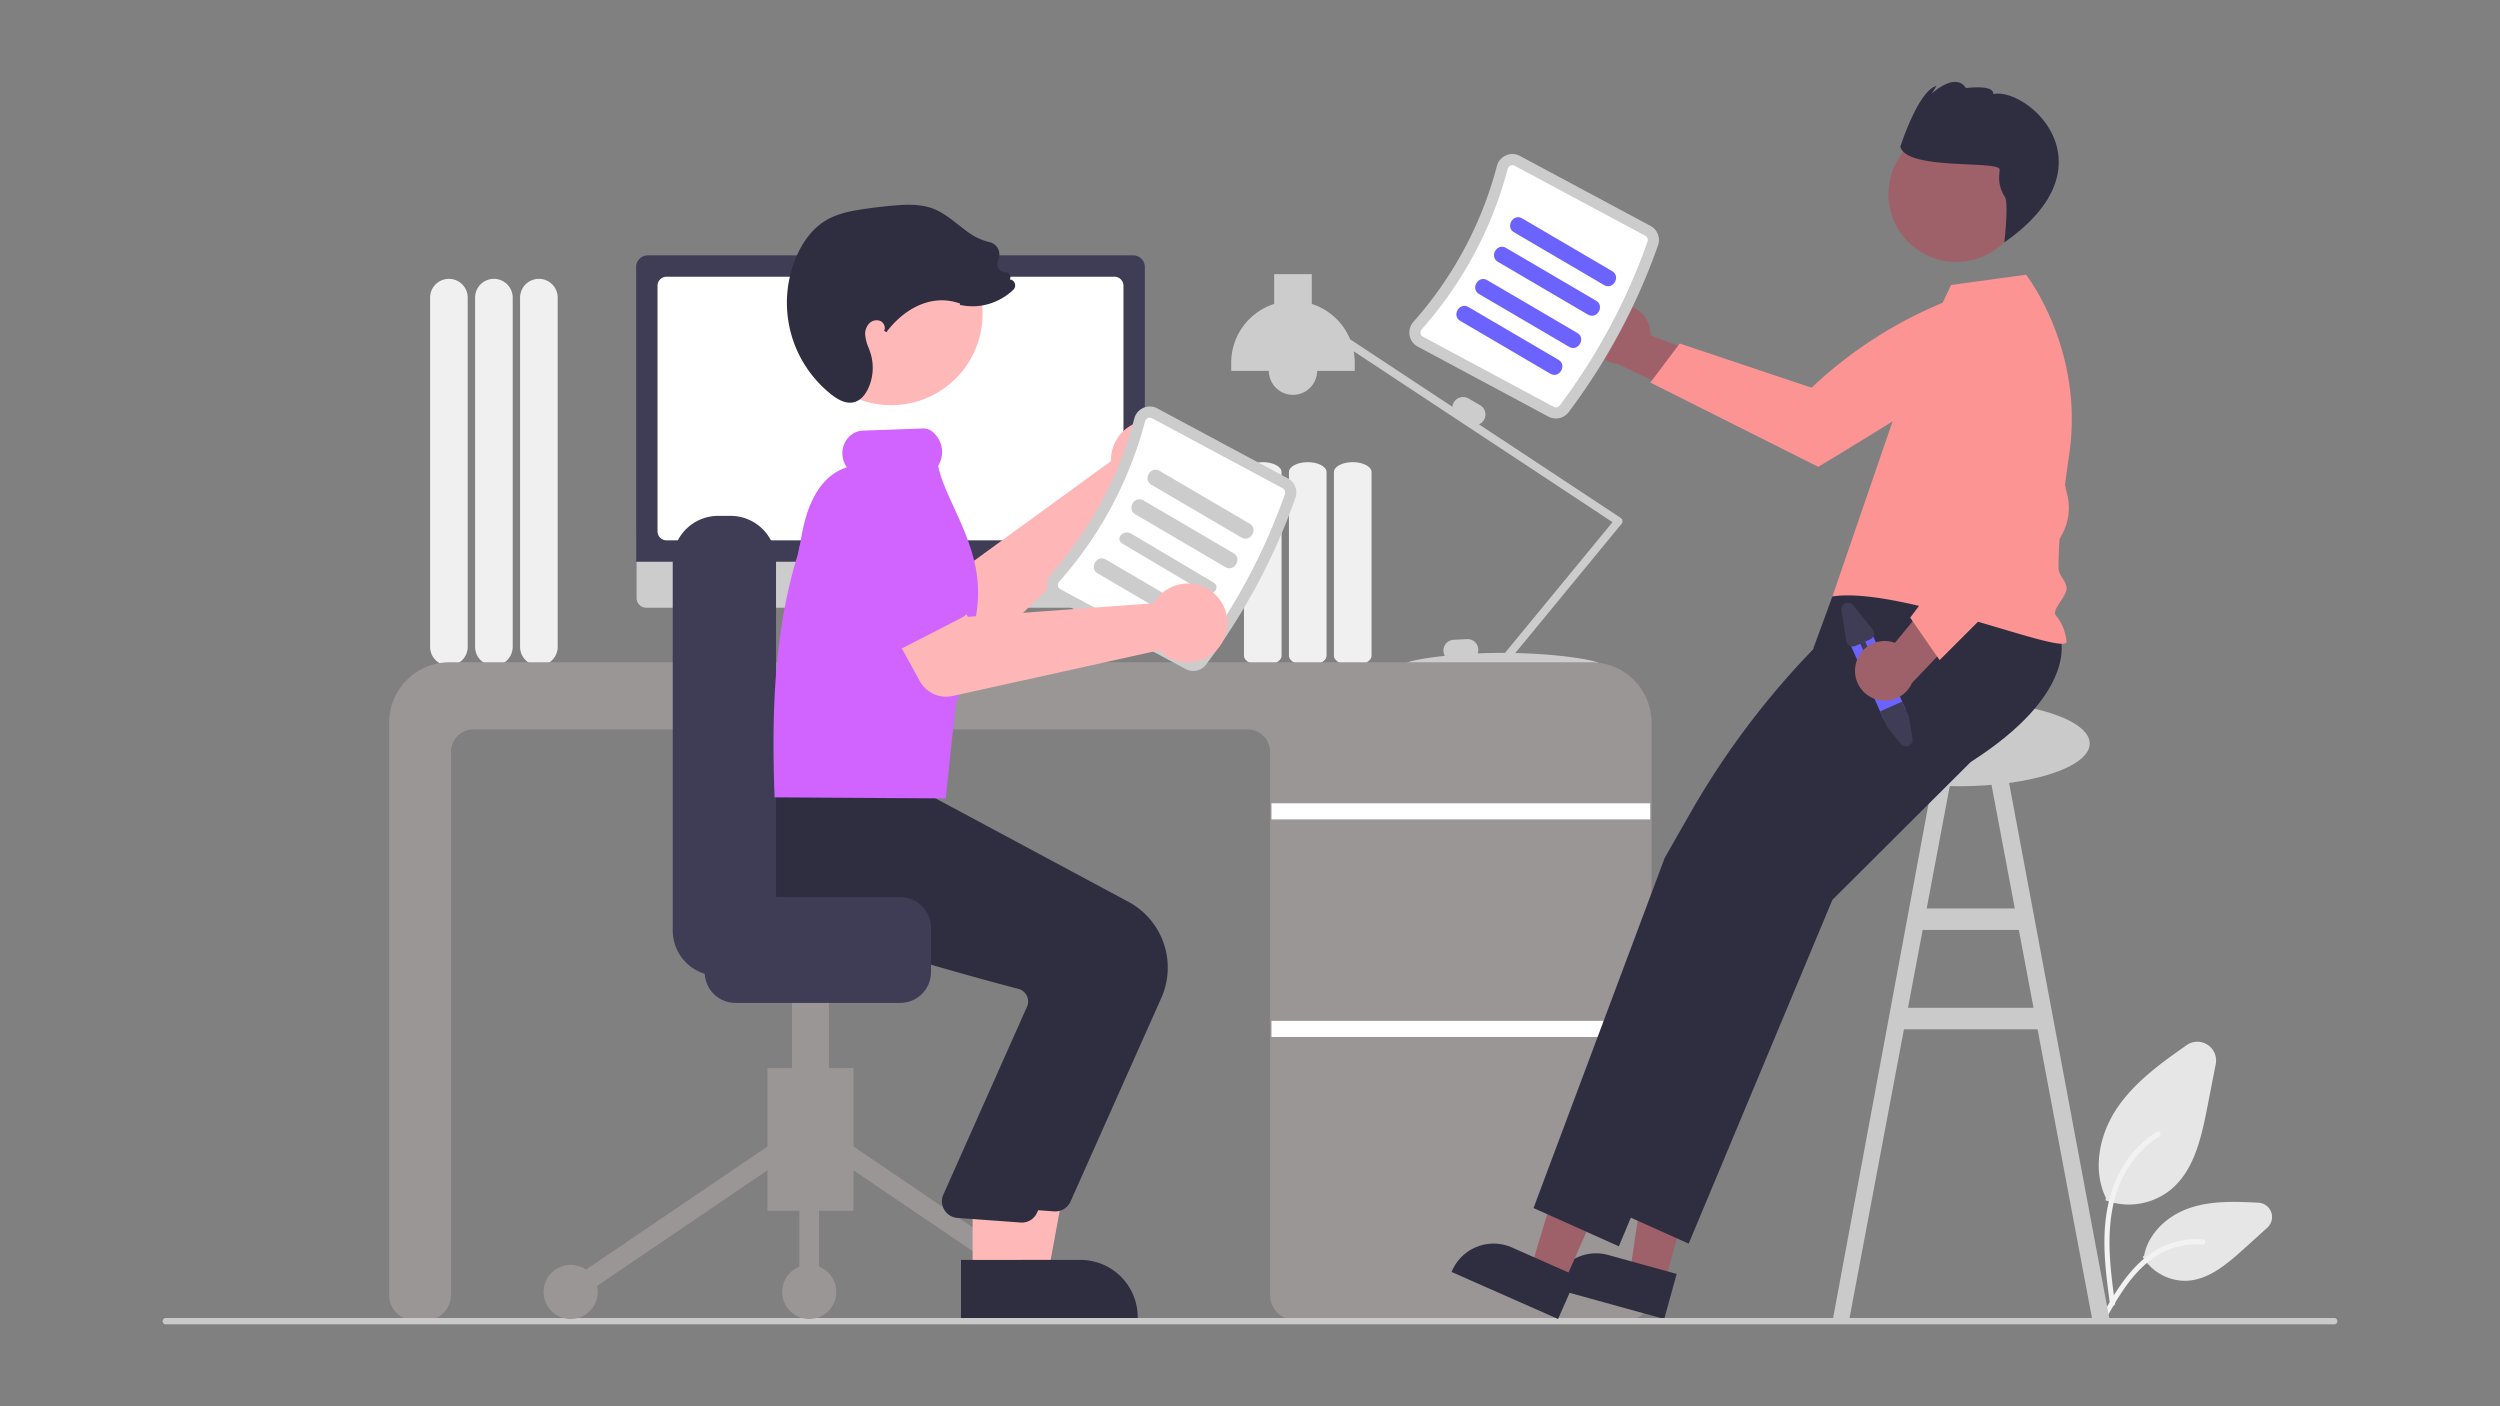 <svg xmlns="http://www.w3.org/2000/svg" xmlns:xlink="http://www.w3.org/1999/xlink" width="1920" height="1080" viewBox="0 0 1920 1080">
  <rect x="0" y="0" width="1920" height="1080" fill="#808080" stroke="none"/>
  <defs>
    <clipPath id="clip-Office_People">
      <rect width="1920" height="1080"/>
    </clipPath>
  </defs>
  <g id="Office_People" data-name="Office People" clip-path="url(#clip-Office_People)">
    <g id="source" transform="translate(124.886 62.889)">
      <g id="p2-head">
        <circle id="Ellipse_2" data-name="Ellipse 2" cx="52.096" cy="52.096" r="52.096" transform="matrix(0.511, -0.86, 0.86, 0.511, 1306.133, 104.355)" fill="#9e616a"/>
        <path id="Path_27" data-name="Path 27" d="M918.4,286.193c-.1,1.371-.238,3.186-.4,5.24a27.208,27.208,0,0,0,4.536,15.842c2.914,4.929-.564,34.7-.564,34.7,85.336-59.485,17.908-119.246-8.468-113.934.551-7.565-20.961-4.568-20.961-4.568-8.2-12.764-26.161,4.179-26.161,4.179l3.466-5.831c-13.947,3.547-27.732,46.652-27.732,46.652C846.849,287.067,918.947,278.628,918.4,286.193Z" transform="translate(492.445 -218.711)" fill="#2f2e41"/>
      </g>
      <g id="p1-leg-left">
        <path id="Path_42" data-name="Path 42" d="M312.643,490.907l35,0L364.3,400.117l-51.662,0Z" transform="translate(332.284 425.259)" fill="#ffb8b8"/>
        <path id="Path_43" data-name="Path 43" d="M503.477,702.661l112.868,0v-1.428A43.93,43.93,0,0,0,572.415,657.3h0l-68.936,0Z" transform="translate(132.524 247.435)" fill="#2f2e41"/>
        <path id="Path_44" data-name="Path 44" d="M661.08,801.937l69.784-156.488a57.35,57.35,0,0,0-25.179-73.619L554.321,490.662l-69.071-5.875L421.537,479l-.459.778c-.588.993-14.287,24.654-5.027,50.6,7.024,19.68,25.294,35.052,54.3,45.689,67.71,24.827,145.928,46.046,176.413,54.015a9.854,9.854,0,0,1,6.314,5.024,9.989,9.989,0,0,1,.56,7.991L588.809,788.751a12.848,12.848,0,0,0,10.876,17.215l48.443,3.527q.617.059,1.228.059A12.84,12.84,0,0,0,661.08,801.937Z" transform="translate(36.201 57.929)" fill="#2f2e41"/>
      </g>
      <g id="other">
        <path id="Path_1" data-name="Path 1" d="M328.25,574.647V306.479a14.44,14.44,0,0,1,28.88,0V574.647a14.44,14.44,0,1,1-28.88,0Z" transform="translate(-53.712 -140.775)" fill="#f0f0f0"/>
        <path id="Path_2" data-name="Path 2" d="M311.5,574.647V306.479a14.44,14.44,0,0,1,28.88,0V574.647a14.44,14.44,0,1,1-28.88,0Z" transform="translate(-71.514 -140.775)" fill="#f0f0f0"/>
        <path id="Path_3" data-name="Path 3" d="M294.75,574.647V306.479a14.44,14.44,0,1,1,28.88,0V574.647a14.44,14.44,0,1,1-28.88,0Z" transform="translate(-89.317 -140.775)" fill="#f0f0f0"/>
        <path id="Path_4" data-name="Path 4" d="M939.026,701.093a50.417,50.417,0,0,1-17.061-2.961l-.844-.3.389-1.867c-9.8-19.8-6.376-46.935,8.773-69.244,13.773-20.28,34.716-35.024,53.192-48.031a14.371,14.371,0,0,1,22.377,14.5l-6.608,33.9c-4.768,24.456-10.441,47.6-27.264,62.036a51.373,51.373,0,0,1-32.955,11.972Z" transform="translate(570.953 161.098)" fill="#e6e6e6"/>
        <path id="Path_5" data-name="Path 5" d="M964.919,696.292a38.412,38.412,0,0,1-32.1-17.669l-.479-.745,1.142-1.007c2.955-16.128,16.859-30.5,35.528-36.678,16.968-5.616,35.7-4.7,52.214-3.89h0a11.034,11.034,0,0,1,6.855,19.214l-18.582,16.773c-13.5,12.186-26.97,23.189-43.215,23.976Q965.6,696.294,964.919,696.292Z" transform="translate(588.332 224.477)" fill="#e6e6e6"/>
        <path id="Path_6" data-name="Path 6" d="M922.378,742.158c-2.744-20.433-5.565-41.128-3.641-61.781,1.709-18.341,7.183-36.256,18.327-50.944a83.582,83.582,0,0,1,21.269-19.7c2.127-1.372,4.084,2.073,1.967,3.44a80.185,80.185,0,0,0-31.173,38.451c-6.787,17.647-7.877,36.884-6.707,55.63.707,11.337,2.206,22.6,3.717,33.847a2.071,2.071,0,0,1-1.361,2.45,1.956,1.956,0,0,1-2.4-1.391Z" transform="translate(573.206 196.542)" fill="#f2f2f2"/>
        <path id="Path_7" data-name="Path 7" d="M916.548,711.225c13.207-23.891,28.527-50.442,55.9-58.928a61.085,61.085,0,0,1,23.512-2.482c2.5.22,1.873,4.154-.619,3.934A57,57,0,0,0,957.82,663.9c-10.58,7.362-18.818,17.6-25.79,28.451-4.271,6.648-8.1,13.578-11.922,20.5-1.223,2.212-4.8.615-3.56-1.622Z" transform="translate(571.28 239.221)" fill="#f2f2f2"/>
        <path id="Path_8" data-name="Path 8" d="M1016.136,900.454l13.336.305L949.063,471.2l-13.336,2.513,21,111.434H889.075l21-111.434L896.738,471.2,817,900.76l12.664-.305,41.922-222.481H974.215ZM874.7,661.471l11.272-59.822h73.866l11.272,59.822Z" transform="translate(465.75 49.642)" fill="#cacaca"/>
        <path id="Path_9" data-name="Path 9" d="M631.25,508.953V367.884c0-4.189,6.478-7.6,14.44-7.6s14.44,3.407,14.44,7.6V508.952c0,4.188-6.478,7.6-14.44,7.6S631.25,513.14,631.25,508.953Z" transform="translate(268.328 -68.238)" fill="#f0f0f0"/>
        <path id="Path_10" data-name="Path 10" d="M614.5,508.953V367.884c0-4.189,6.478-7.6,14.44-7.6s14.44,3.407,14.44,7.6V508.952c0,4.188-6.478,7.6-14.44,7.6S614.5,513.14,614.5,508.953Z" transform="translate(250.525 -68.238)" fill="#f0f0f0"/>
        <path id="Path_11" data-name="Path 11" d="M597.75,508.953V367.884c0-4.189,6.478-7.6,14.44-7.6s14.44,3.407,14.44,7.6V508.952c0,4.188-6.478,7.6-14.44,7.6S597.75,513.14,597.75,508.953Z" transform="translate(232.723 -68.238)" fill="#f0f0f0"/>
        <path id="Path_12" data-name="Path 12" d="M893.481,479.608a3.093,3.093,0,0,0-1.354-2.121L783.266,405.62a8.158,8.158,0,0,0,3.907-3.423h0a8.276,8.276,0,0,0-3.021-11.272l-8.932-5.157a8.275,8.275,0,0,0-11.271,3.02,8.129,8.129,0,0,0-1.046,3.389L684.323,340.3a47.567,47.567,0,0,0-29.438-27.139V290.289h-28.88v22.874A47.461,47.461,0,0,0,593,358.363v6.189h28.88a18.566,18.566,0,0,0,37.131,0h28.88v-6.189a47.7,47.7,0,0,0-.835-8.841L885.849,480.759l-82.578,100.4c-.641,0-1.279-.009-1.925-.009-6.588,0-12.972.156-19.055.424a8.166,8.166,0,0,0,.471-3.185,8.275,8.275,0,0,0-8.669-7.811l-10.3.537a8.276,8.276,0,0,0-7.811,8.67,8.11,8.11,0,0,0,1.118,3.655c-18.212,1.935-30.016,4.6-30.016,5.962,0,2.224,31.692.107,71.358,0a3.084,3.084,0,0,0,5.293.929l.765-.928c39.55.11,71.108,2.214,71.108-.005,0-2.093-28.059-7.3-64.414-8.134l81.618-99.231a3.1,3.1,0,0,0,.669-2.427Z" transform="translate(227.674 -142.635)" fill="#ccc"/>
        <path id="Path_13" data-name="Path 13" d="M1229.657,940.184H975.484a19.4,19.4,0,0,1-19.373-19.375V503.671a17.331,17.331,0,0,0-17.312-17.31H344.256a17.331,17.331,0,0,0-17.312,17.311V920.808a19.4,19.4,0,0,1-19.374,19.376h-8.7A19.4,19.4,0,0,1,279.5,920.808V481.2a46.466,46.466,0,0,1,46.414-46.414h876.705a46.466,46.466,0,0,1,46.414,46.414v439.6a19.4,19.4,0,0,1-19.376,19.376Z" transform="translate(-105.525 10.944)" fill="#9a9696"/>
        <rect id="Rectangle_1" data-name="Rectangle 1" width="290.86" height="12.377" transform="translate(851.617 554.031)" fill="#fff"/>
        <rect id="Rectangle_2" data-name="Rectangle 2" width="290.86" height="12.377" transform="translate(851.617 721.12)" fill="#fff"/>
        <path id="Path_14" data-name="Path 14" d="M545.454,457.206l-8.36-3.52L531.36,411.78H454.993l-6.216,41.735-7.479,3.739a1.776,1.776,0,0,0,.794,3.364H544.765a1.776,1.776,0,0,0,.69-3.413Z" transform="translate(65.396 -13.511)" fill="#e6e6e6"/>
        <path id="Path_15" data-name="Path 15" d="M754.172,445.568H379.038a7.432,7.432,0,0,1-7.415-7.432v-52.9H761.589v52.9a7.432,7.432,0,0,1-7.416,7.432Z" transform="translate(-7.614 -41.722)" fill="#ccc"/>
        <path id="Path_16" data-name="Path 16" d="M762.156,518.59h-390.7V292.248a8.97,8.97,0,0,1,8.959-8.959H753.2a8.97,8.97,0,0,1,8.96,8.959Z" transform="translate(-7.79 -150.075)" fill="#3f3d56"/>
        <path id="Path_17" data-name="Path 17" d="M730.357,493.7H386.328a6.915,6.915,0,0,1-6.907-6.907V298.16a6.915,6.915,0,0,1,6.907-6.907H730.357a6.915,6.915,0,0,1,6.907,6.907V486.792a6.914,6.914,0,0,1-6.907,6.906Z" transform="translate(0.674 -141.611)" fill="#fff"/>
        <ellipse id="Ellipse_1" data-name="Ellipse 1" cx="100.647" cy="32.795" rx="100.647" ry="32.795" transform="translate(1278.718 475.356)" fill="#cacaca"/>
        <path id="Path_20" data-name="Path 20" d="M572.987,505.836l-26.726-7.387,15.777-106.6,39.446,10.906Z" transform="translate(580.586 416.468)" fill="#9e616a"/>
        <path id="Path_21" data-name="Path 21" d="M798.612,705.282,712.436,681.46l.3-1.09A34.8,34.8,0,0,1,755.551,656.1h0l52.633,14.55Z" transform="translate(354.615 244.815)" fill="#2f2e41"/>
        <path id="Path_22" data-name="Path 22" d="M534.723,506.2,509.356,495l31.132-103.167,37.436,16.529Z" transform="translate(541.362 416.452)" fill="#9e616a"/>
        <path id="Path_24" data-name="Path 24" d="M1082.761,462.3s13.445,41.655-69.046,94.334L907.477,662.5,797.09,926.553l-65.535-29.381,12.854-34.309,8.625-23.022,4.413-11.779,4.73-12.626,70.16-187.277L891.27,524.97l1.71-55.993,14.5-39.47,105.17-37.319Z" transform="translate(374.935 -34.332)" fill="#2f2e41"/>
        <path id="Path_25" data-name="Path 25" d="M1056.761,463.3s13.444,41.655-69.046,94.334L881.477,663.5,771.09,927.554l-65.535-29.381,12.853-34.309,8.625-23.022,4.413-11.778,4.73-12.626,70.16-187.277,19.733-34.551a629.327,629.327,0,0,1,94.161-125.452l19.344-20,2.063-30.943,45.01-25.029Z" transform="translate(347.301 -33.27)" fill="#2f2e41"/>
        <path id="Path_26" data-name="Path 26" d="M874.934,368.507l33.005-70.136,57.6-7.857s44.975,57.3,33.167,137.816c-4.428,30.194-8.036,60.253-8.251,86.639-.057,7.021,6.085,10.156,6.188,16.5.1,6.235-11.641,16.391-8.251,20.628a36.161,36.161,0,0,1,8.251,20.628c-4.087,9.729-127.805-42.977-179.805-35.155Z" transform="translate(465.575 -142.397)" fill="#fc9494"/>
        <circle id="Ellipse_3" data-name="Ellipse 3" cx="20.78" cy="20.78" r="20.78" transform="translate(660.964 908.536)" fill="#cacaca"/>
        <rect id="Rectangle_4" data-name="Rectangle 4" width="15.114" height="191.771" transform="translate(518.82 827.89) rotate(-55.841)" fill="#9a9696"/>
        <path id="Path_45" data-name="Path 45" d="M301.57,490.907l35,0,16.655-90.787-51.662,0Z" transform="translate(320.515 425.259)" fill="#ffb8b8"/>
        <path id="Path_46" data-name="Path 46" d="M492.4,702.661l112.868,0v-1.428A43.93,43.93,0,0,0,561.342,657.3h0l-68.936,0Z" transform="translate(120.755 247.435)" fill="#2f2e41"/>
        <path id="Path_47" data-name="Path 47" d="M641.268,805.689,711.052,649.2a57.35,57.35,0,0,0-25.179-73.619L534.509,494.415l-69.071-5.875-49.9-4.329.007-.685c-.588.993-14.287,24.654-5.027,50.6,7.024,19.68,11.018,35.052,40.027,45.689,67.71,24.827,145.928,46.046,176.414,54.015a9.854,9.854,0,0,1,6.313,5.025,9.988,9.988,0,0,1,.56,7.991L569,792.5a12.848,12.848,0,0,0,10.876,17.215l48.443,3.527q.617.059,1.228.059a12.84,12.84,0,0,0,11.724-7.615Z" transform="translate(30.316 62.744)" fill="#2f2e41"/>
        <path id="Path_59" data-name="Path 59" d="M1862.94,683.82H197.618a2.456,2.456,0,0,1,0-4.912H1862.934a2.456,2.456,0,0,1,0,4.912Z" transform="translate(-195.162 270.402)" fill="#cacaca"/>
        <rect id="Rectangle_3" data-name="Rectangle 3" width="66.119" height="109.569" transform="translate(530.617 866.974) rotate(180)" fill="#9a9696"/>
        <rect id="Rectangle_5" data-name="Rectangle 5" width="191.771" height="15.114" transform="translate(309.126 923.07) rotate(-34.159)" fill="#9a9696"/>
        <circle id="Ellipse_7" data-name="Ellipse 7" cx="20.78" cy="20.78" r="20.78" transform="translate(475.831 908.536)" fill="#9a9696"/>
        <circle id="Ellipse_8" data-name="Ellipse 8" cx="20.78" cy="20.78" r="20.78" transform="translate(292.587 908.536)" fill="#9a9696"/>
        <rect id="Rectangle_6" data-name="Rectangle 6" width="15.113" height="107.679" transform="translate(489.055 821.636)" fill="#9a9696"/>
        <rect id="Rectangle_7" data-name="Rectangle 7" width="28.337" height="145.462" transform="translate(511.726 806.523) rotate(180)" fill="#9a9696"/>
        <path id="Path_77" data-name="Path 77" d="M396.984,579.849v-34A23.64,23.64,0,0,1,420.6,522.232H547.169a23.64,23.64,0,0,1,23.613,23.614v34a23.64,23.64,0,0,1-23.614,23.614H420.6A23.641,23.641,0,0,1,396.984,579.849Z" transform="translate(19.341 103.881)" fill="#3f3d56"/>
        <path id="Path_78" data-name="Path 78" d="M385.079,698.7V415.137a34.891,34.891,0,0,1,34.852-34.852h9.639a34.891,34.891,0,0,1,34.852,34.852V698.7A34.891,34.891,0,0,1,429.57,733.55h-9.639A34.891,34.891,0,0,1,385.079,698.7Z" transform="translate(6.688 -46.985)" fill="#3f3d56"/>
      </g>
      <g id="p2-hand-left">
        <path id="Path_34" data-name="Path 34" d="M840.386,426.215l25.984,58.432a9.283,9.283,0,0,1-10.023,12.919,8.509,8.509,0,0,1-1.791-.478,9.307,9.307,0,0,1-5.15-4.9L823.422,433.76a9.283,9.283,0,1,1,16.964-7.544Z" transform="translate(471.721 -4.027)" fill="#6c63ff"/>
        <path id="Path_35" data-name="Path 35" d="M851.552,449.416l5.206,11.793,2.662,16.719a5.056,5.056,0,0,1-8.929,3.97l-10.772-13.4-5.13-11.536Z" transform="translate(484.443 26.49)" fill="#3f3d56"/>
        <path id="Path_36" data-name="Path 36" d="M820.242,418.511l3.724,23.393a5.059,5.059,0,0,0,7.052,3.828l3.691-1.642,7.125,16.021a2.063,2.063,0,1,0,3.77-1.676l-7.125-16.021,3.692-1.642a5.047,5.047,0,0,0,1.881-7.8l-14.876-18.433a5.059,5.059,0,0,0-8.933,3.973Z" transform="translate(469.127 -12.578)" fill="#3f3d56"/>
        <path id="Path_37" data-name="Path 37" d="M825.633,477.073A22.743,22.743,0,0,1,855.9,459.742l51.295-62.459L919.612,437.4,869,490.565a22.867,22.867,0,0,1-43.364-13.492Z" transform="translate(474.514 -28.918)" fill="#9e616a"/>
        <path id="Path_38" data-name="Path 38" d="M868.379,577.366l-22.592-32.632L909.939,459.2l-33.048-70.817,2.406-84.236,27.309-5.045.339.17a67.12,67.12,0,0,1,29.084,33.877c6.813,17.031,22.021,80.967,30.48,117.561a42.657,42.657,0,0,1-11.47,40Z" transform="translate(496.345 -133.271)" fill="#fc9494"/>
      </g>
      <g id="p2-leg-left">
        <path id="Path_23" data-name="Path 23" d="M756.828,709.122l-81.789-36.116.457-1.035a34.8,34.8,0,0,1,45.891-17.779h0l49.954,22.058Z" transform="translate(314.868 240.975)" fill="#2f2e41"/>
      </g>
      <g id="p1-head">
        <circle id="Ellipse_6" data-name="Ellipse 6" cx="70.127" cy="70.127" r="70.127" transform="translate(475.137 230.171) rotate(-76.623)" fill="#ffb8b8"/>
        <path id="Path_58" data-name="Path 58" d="M476.045,416.472c-4.221,0-8.878-2.035-14.129-6.156a89.76,89.76,0,0,1-27.364-105.257c3.818-9.12,10.958-21.515,23.295-28.779,8.868-5.22,19.285-7.105,28.353-8.463,7.85-1.176,15.8-2.113,23.626-2.78,9.352-.8,20.154-1.34,30.006,2.4,7.218,2.744,13.363,7.589,19.3,12.274,2.071,1.632,4.212,3.322,6.358,4.885a46.82,46.82,0,0,0,17.591,8.543,9.636,9.636,0,0,1,6.449,4.724,9.806,9.806,0,0,1,.688,8.1c-.927,2.6-1.763,4.942-.071,7.48a6.682,6.682,0,0,0,5.582,2.844,3.459,3.459,0,0,1,2.926,1.527,3.526,3.526,0,0,1,.383,3.28l-.271.7a4.5,4.5,0,0,1,3.508,2.282,4.61,4.61,0,0,1-.848,5.709,46.217,46.217,0,0,1-22.521,11.787,45.012,45.012,0,0,1-17.532-.04l-.931-.181.114-1.031c-23.4-8.346-44.524,5.818-56.566,22.01l-1.74-1.1a4.99,4.99,0,0,0,.221-3.912,6.067,6.067,0,0,0-3-3.549,7.855,7.855,0,0,0-8.549,1.706,11.658,11.658,0,0,0-3.2,8.842,31.644,31.644,0,0,0,2.582,9.913c.566,1.5,1.152,3.058,1.628,4.625a37.773,37.773,0,0,1-2,26.889c-1.823,3.838-5.119,8.731-10.47,10.248A12.522,12.522,0,0,1,476.045,416.472Z" transform="translate(51.863 -170.089)" fill="#2f2e41"/>
      </g>
      <g id="p1-hand-left">
        <path id="Path_40" data-name="Path 40" d="M552.749,427.313l-33.731,56.208a12.979,12.979,0,0,1-19.366,3.352l-50.5-41.478a36.046,36.046,0,0,1,37.278-61.707L546.6,408.647a12.979,12.979,0,0,1,6.153,18.666Z" transform="translate(56.276 -48.892)" fill="#d163ff"/>
        <path id="Path_60" data-name="Path 60" d="M638.606,371.217a30.378,30.378,0,0,0-.187,4.777L522.749,460.146l-31.777-14.064-27.492,45.183,53.836,30.363a23.074,23.074,0,0,0,27.458-3.591l116.417-113.71a30.277,30.277,0,1,0-22.585-33.11Z" transform="translate(90.016 -84.801)" fill="#ffb6b6"/>
      </g>
      <g id="p1-body">
        <path id="Path_54" data-name="Path 54" d="M550.406,631.858l-131.411-.818-.036-.973c-2.506-68.666.212-130.87,19.294-190.159.27-2.219-.286,2.328,0,0,3.26-26.525,12.036-54.5,36.256-62.345a18.389,18.389,0,0,1-3.422-9.631,17.982,17.982,0,0,1,4.19-12.816,15.947,15.947,0,0,1,11.237-5.71l46.774-1.659a10.669,10.669,0,0,1,6.791,2.4,19.962,19.962,0,0,1,5.437,24.569c-.551,1.142-.762,1.663-.842,1.889,1.663,9.073,6.6,19.85,11.818,31.256,7.476,16.33,15.949,34.838,18.127,54.638a104,104,0,0,1-1.448,32.038,65.724,65.724,0,0,0-.667,17.2c.427,8.507.83,16.539-3.787,24.306-1.177,2.106-2.524,4.351-4.1,6.838l-6.495,16.169Z" transform="translate(51.007 -81.568)" fill="#d163ff"/>
      </g>
      <g id="p1-hand-right">
        <path id="Path_61" data-name="Path 61" d="M646.636,537.868a478.269,478.269,0,0,0,68.74-128.29,12.285,12.285,0,0,0-5.8-14.788L609.229,341.022a12.125,12.125,0,0,0-10.637-.432,12.332,12.332,0,0,0-7.027,8.234,292.17,292.17,0,0,1-64.087,119.607,12.328,12.328,0,0,0-2.964,10.412,12.125,12.125,0,0,0,6.251,8.617l100.347,53.768a12.285,12.285,0,0,0,15.525-3.361Z" transform="translate(154.678 -90.262)" fill="#ccc"/>
        <path id="Path_62" data-name="Path 62" d="M635.377,528.31a3.708,3.708,0,0,1-4.631.957L530.4,475.5a3.558,3.558,0,0,1-1.863-2.561,3.764,3.764,0,0,1,.928-3.22,300.768,300.768,0,0,0,65.975-123.131,3.764,3.764,0,0,1,2.164-2.555,3.56,3.56,0,0,1,3.17.131l100.345,53.768a3.707,3.707,0,0,1,1.769,4.389,469.706,469.706,0,0,1-67.51,125.993Z" transform="translate(159.091 -85.848)" fill="#fff"/>
        <path id="Path_63" data-name="Path 63" d="M564.816,374.665l69.213,40.568c6.886,4.036,13.122-6.657,6.247-10.687l-69.213-40.568c-6.886-4.036-13.122,6.657-6.247,10.687Z" transform="translate(194.545 -65.268)" fill="#ccc"/>
        <path id="Path_64" data-name="Path 64" d="M558.815,385.665l69.213,40.568c6.886,4.036,13.122-6.657,6.247-10.687l-69.213-40.568c-6.886-4.036-13.122,6.657-6.247,10.687Z" transform="translate(188.168 -53.577)" fill="#ccc"/>
        <path id="Path_65" data-name="Path 65" d="M553.851,395.121,616.8,432.489c6.263,3.718,12.961-3.969,6.708-7.681l-62.945-37.368c-6.263-3.718-12.961,3.969-6.708,7.681Z" transform="translate(183.408 -40.431)" fill="#ccc"/>
        <path id="Path_66" data-name="Path 66" d="M544.816,407.665l69.213,40.568c6.886,4.036,13.122-6.657,6.247-10.687l-69.213-40.568c-6.886-4.036-13.122,6.657-6.247,10.687Z" transform="translate(173.288 -30.195)" fill="#ccc"/>
        <path id="Path_67" data-name="Path 67" d="M674.767,418.29a30.339,30.339,0,0,0-2.681,3.958L529.426,432.665l-19.566-28.718-47.2,23.864,29.7,54.206a23.074,23.074,0,0,0,25.217,11.444l158.9-35.128a30.277,30.277,0,1,0-1.706-40.043Z" transform="translate(89.144 -21.836)" fill="#ffb6b6"/>
        <path id="Path_68" data-name="Path 68" d="M544.961,465.113l-58.318,29.934a12.979,12.979,0,0,1-18.217-7.375l-21-61.888a36.027,36.027,0,0,1,15.694-48.343c-25.852,13.269,27.99-24.423,48.539,15.611l37.932,52.96a12.98,12.98,0,0,1-4.627,19.1Z" transform="translate(68.807 -53.646)" fill="#d163ff"/>
      </g>
      <g id="p2-hand-right">
        <path id="Path_69" data-name="Path 69" d="M746.679,301.87a22.743,22.743,0,0,1,25.974,23.271l75.428,29.033-34.173,24.416-66.388-31.314a22.867,22.867,0,0,1-.84-45.407Z" transform="translate(370.016 -130.574)" fill="#9e616a"/>
        <path id="Path_70" data-name="Path 70" d="M1009.56,294.841l12.761,23.2a66.622,66.622,0,0,1-22.614,37.566c-19.537,16.477-121.69,77.844-121.69,77.844L749.053,368.708l22.56-29.979,101.249,33.932h0a331.635,331.635,0,0,1,132.36-76.518Z" transform="translate(393.533 -137.797)" fill="#fc9494"/>
        <path id="Path_71" data-name="Path 71" d="M781.636,443.868a478.274,478.274,0,0,0,68.74-128.29,12.285,12.285,0,0,0-5.8-14.788L744.229,247.022a12.125,12.125,0,0,0-10.637-.432,12.332,12.332,0,0,0-7.028,8.234,292.172,292.172,0,0,1-64.087,119.607,12.328,12.328,0,0,0-2.964,10.412,12.125,12.125,0,0,0,6.251,8.617l100.347,53.769a12.285,12.285,0,0,0,15.525-3.361Z" transform="translate(298.161 -190.168)" fill="#ccc"/>
        <path id="Path_72" data-name="Path 72" d="M770.376,434.31a3.708,3.708,0,0,1-4.631.956L665.4,381.5a3.557,3.557,0,0,1-1.863-2.561,3.764,3.764,0,0,1,.928-3.221,300.77,300.77,0,0,0,65.975-123.131,3.764,3.764,0,0,1,2.164-2.555,3.56,3.56,0,0,1,3.17.131l100.345,53.768a3.707,3.707,0,0,1,1.769,4.389A469.7,469.7,0,0,1,770.376,434.31Z" transform="translate(302.574 -185.755)" fill="#fff"/>
        <path id="Path_73" data-name="Path 73" d="M699.815,280.665l69.213,40.568c6.886,4.036,13.122-6.657,6.247-10.687l-69.213-40.568c-6.886-4.036-13.122,6.657-6.247,10.687Z" transform="translate(338.028 -165.175)" fill="#6c63ff"/>
        <path id="Path_74" data-name="Path 74" d="M693.816,291.665l69.213,40.568c6.886,4.036,13.122-6.657,6.247-10.687l-69.213-40.568c-6.886-4.036-13.122,6.657-6.247,10.687Z" transform="translate(331.651 -153.484)" fill="#6c63ff"/>
        <path id="Path_75" data-name="Path 75" d="M686.816,303.665l69.213,40.568c6.886,4.036,13.122-6.657,6.247-10.687l-69.213-40.568c-6.886-4.036-13.122,6.657-6.247,10.687Z" transform="translate(324.211 -140.73)" fill="#6c63ff"/>
        <path id="Path_76" data-name="Path 76" d="M679.815,313.665l69.213,40.568c6.886,4.036,13.122-6.657,6.247-10.687l-69.213-40.568c-6.886-4.036-13.122,6.657-6.247,10.687Z" transform="translate(316.771 -130.101)" fill="#6c63ff"/>
      </g>
    </g>
  </g>
</svg>
